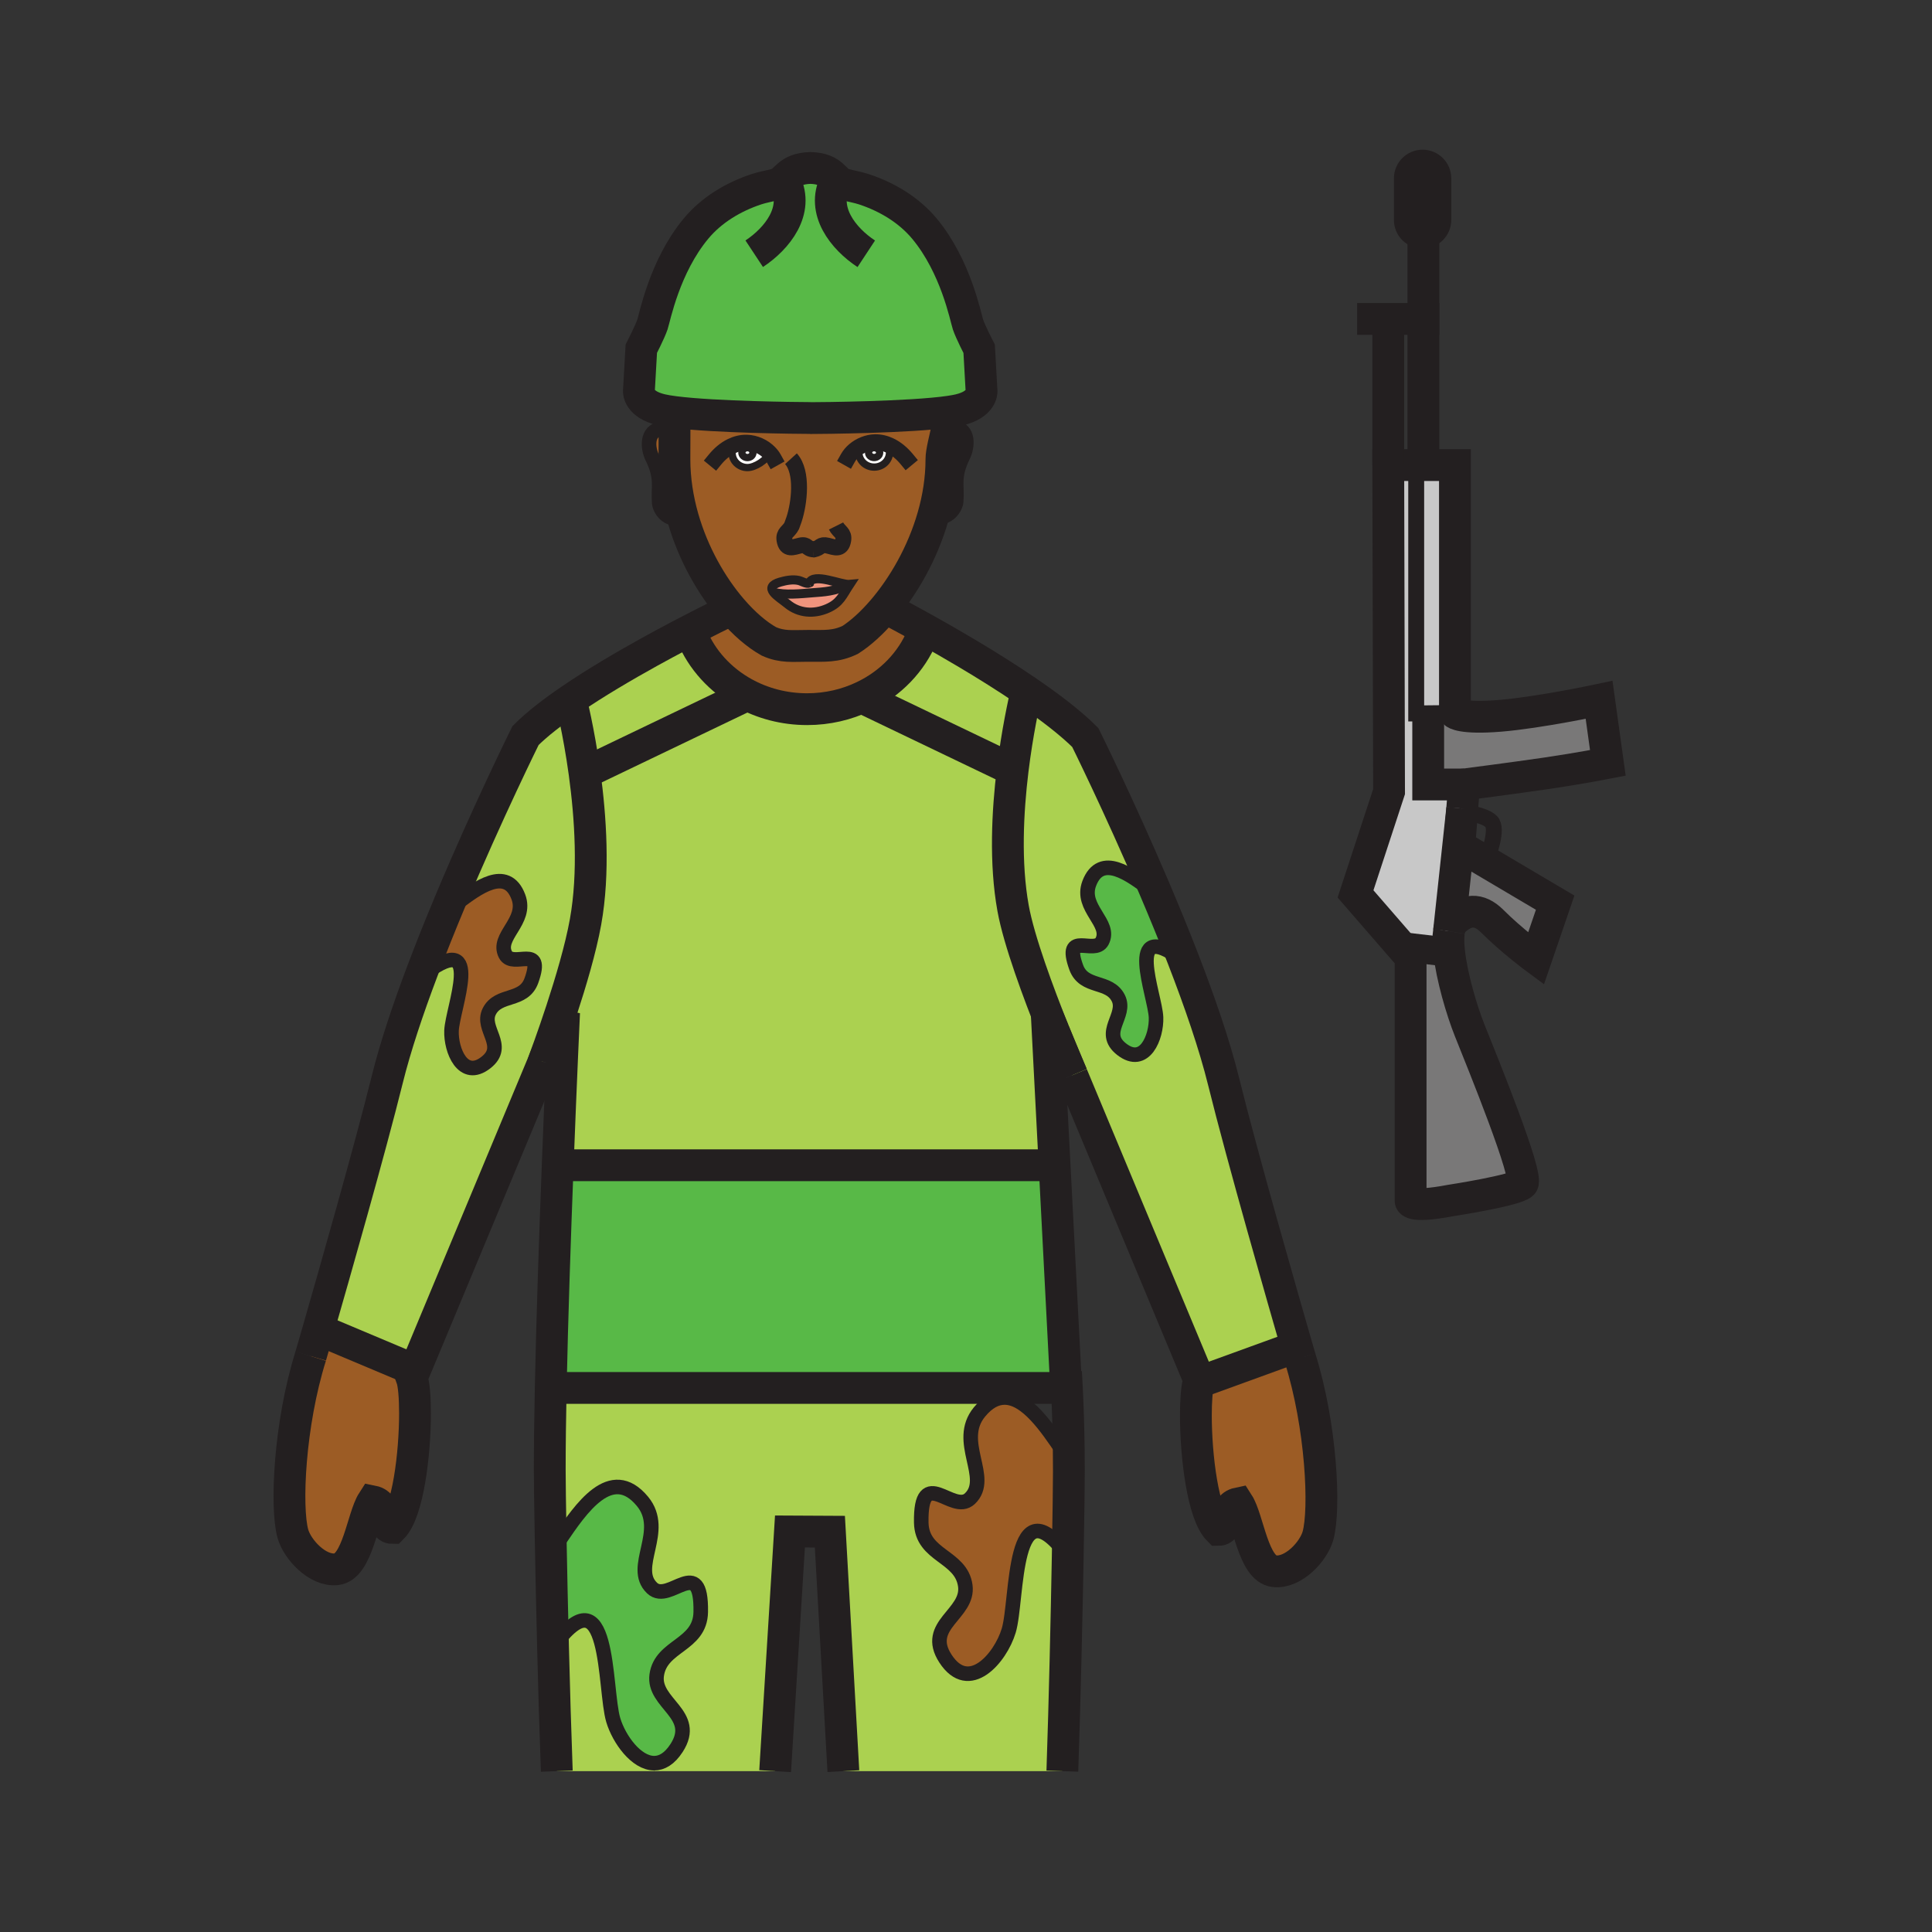 <?xml version="1.0" encoding="iso-8859-1"?>
<!-- Generator: Adobe Illustrator 12.0.1, SVG Export Plug-In . SVG Version: 6.00 Build 51448)  -->
<!DOCTYPE svg PUBLIC "-//W3C//DTD SVG 1.1//EN" "http://www.w3.org/Graphics/SVG/1.1/DTD/svg11.dtd">
<svg  version="1.1" id="Layer_1" xmlns="http://www.w3.org/2000/svg" xmlns:xlink="http://www.w3.org/1999/xlink" width="850.394" height="850.394"
	 viewBox="0 0 850.394 850.394" style="overflow:visible;enable-background:new 0 0 850.394 850.394;" xml:space="preserve">
<rect x="0" y="0" width="850.394" height="850.394" fill="#333333" stroke="none"/>
<g id="XMLID_1_">
	<g>
		<path style="fill:#9C5C25;" d="M136.76,596.91c0,0,1.23-4.24,3.25-11.25L142,586l40.64,17.1l-1.42,3.4
			c0.95,2.6,1.45,8.41,1.45,15.58c0,17.62-3.04,43.51-10.01,50.47c-5.16,0-1.58-10.28-8.63-11.7c-4.48,6.95-6.61,28.841-15.9,29.87
			c-8.38,0.99-17.29-8.76-19.21-15.609C125.65,663.45,127.4,626.74,136.76,596.91z"/>
		<path style="fill:#ABD150;" d="M257.3,340.25c2.63,19.2,4.33,43.94,0.43,65.55c-4.23,23.49-17.63,59.271-18.46,61.48
			c-0.03,0.069-0.04,0.109-0.04,0.109L182.64,603.1L142,586l-1.99-0.34c6.89-23.93,22.95-80.19,30.48-110.63
			c3.53-14.25,9.08-30.811,15.44-47.65l1.74,0.65c25.55-18.74,11.44,15.81,11.07,25.649c-0.32,8.551,5.02,21.96,15.17,13.99
			c9.44-7.4-2.43-14.81,1.45-22.49c4.09-8.069,15.1-4.06,18.53-13.54c5.98-16.57-8.12-5.149-11.41-11.47
			c-4.17-7.98,9.73-14.64,5.68-25.39c-5.19-13.77-18.24-3.82-26.94,2.69l-2.87-1.19c16.4-39.1,32.98-72.53,32.98-72.53
			c5.02-5.02,12-10.41,19.9-15.8l0.02,0.02C251.25,307.97,254.72,321.45,257.3,340.25z"/>
		<polygon style="fill:#C8C8C8;" points="623.36,204.71 626.53,204.71 640.41,204.71 640.41,313.84 628.64,313.96 623.36,314.02 		
			"/>
		<path style="fill:#C8C8C8;" d="M623.36,314.02l5.279-0.06v0.02v31.32h15.811l-0.83,10.59v0.01l-5.811,53.91l-0.01,0.07
			c-0.41,2.45-0.35,5.65,0.061,9.25l-21.061-2.45l-20.149-23.22l14.76-45l-0.351-143.75h12.301V314.02z"/>
		<path style="fill:#797878;" d="M703.86,308.04l3.859,27.77c0,0-12.649,2.46-27.069,4.57c-14.41,2.11-36.2,4.92-36.2,4.92H628.64
			v-31.32v-0.02l11.771-0.12c0,0,2.63,2.64,19.859,1.23C677.5,313.66,703.86,308.04,703.86,308.04z"/>
		<path style="fill:#797878;" d="M684.52,397.32l-8.43,24.61c0,0-10.72-7.91-19.34-16.53c-5.8-5.79-11.6-5.27-17.22,0.36
			c-0.86,0.86-1.42,2.26-1.721,4.05l5.811-53.91l-0.12,1.63l-1.16,14.84l11.3,6.69L684.52,397.32z"/>
		<path style="fill:#797878;" d="M646.91,453.57c5.62,14.05,26.189,64.489,23.2,67.479c-2.99,2.99-31.641,7.38-31.641,7.38
			c-18.63,3.521-17.569,0-17.569,0V421.4l-4.101-4.72l21.061,2.45C639.06,430.03,643.34,444.63,646.91,453.57z"/>
		<path style="fill:#58B947;" d="M356.72,73.92c10.46,0.36,10.07,5.87,14.99,7.23c2.85,0.79,5.77,1.24,8.62,2.18
			c10.12,3.35,19.68,9.04,26.56,17.29c13.86,16.64,18.13,39.04,19.19,42.24c1.07,3.2,4.91,10.67,4.91,10.67l1.06,18.76
			c0,0,0.26,5.72-9.8,8.11c-1.18,0.28-2.62,0.54-4.26,0.78c-17.17,2.52-56.57,2.85-61.44,2.85v-0.04
			c-5.37-0.01-41.8-0.35-59.54-2.62c-2.37-0.3-4.4-0.63-5.99-1.01c-10.07-2.39-9.81-8.11-9.81-8.11l1.07-18.76
			c0,0,3.84-7.47,4.9-10.67c1.07-3.2,5.34-25.59,19.2-42.23c6.88-8.26,16.44-13.94,26.56-17.3c2.84-0.94,5.77-1.38,8.62-2.18
			c2.46-0.68,3.63-2.39,5.5-3.97S351.5,74.1,356.72,73.92z"/>
		<path style="fill:#9C5C25;" d="M222.48,420.17c3.29,6.32,17.39-5.1,11.41,11.47c-3.43,9.48-14.44,5.471-18.53,13.54
			c-3.88,7.681,7.99,15.09-1.45,22.49c-10.15,7.97-15.49-5.439-15.17-13.99c0.37-9.84,14.48-44.39-11.07-25.649l-1.74-0.65
			c3.93-10.42,8.17-20.95,12.42-31.1l2.87,1.19c8.7-6.51,21.75-16.46,26.94-2.69C232.21,405.53,218.31,412.19,222.48,420.17z"/>
		<path style="fill:#9C5C25;" d="M470.42,638.1c0.04,3.11,0.061,6.28,0.061,9.521c0,5.43-0.181,19.28-0.5,37.229
			c-24.801-33.54-21.87,19.301-25.98,32.9c-3.64,12.09-17.51,28.25-27.86,12.28c-9.63-14.851,10.48-19.511,8.74-32.08
			c-1.83-13.24-19.13-12.891-19.38-27.771c-0.43-25.989,13.79-3.3,21.41-10.54c9.64-9.159-6.56-25.09,4.229-38.159
			c3.74-4.521,7.44-6.351,11.051-6.351c9.72,0,18.67,13.33,25.26,23.01L470.42,638.1z"/>
		<path style="fill:#58B947;" d="M520.66,421.85l-0.75,0.31c-25.54-18.74-11.44,15.81-11.07,25.649
			c0.32,8.551-5.01,21.96-15.17,13.99c-9.439-7.399,2.43-14.8-1.45-22.49c-4.08-8.069-15.09-4.06-18.52-13.54
			c-5.99-16.57,8.109-5.15,11.41-11.47c4.159-7.99-9.73-14.64-5.681-25.4c5.181-13.76,18.24-3.81,26.94,2.7l1.66-0.71
			C512.29,400.89,516.6,411.37,520.66,421.85z"/>
		<path style="fill:#58B947;" d="M287.03,699.01c7.62,7.25,21.84-15.439,21.41,10.54c-0.25,14.88-17.54,14.54-19.38,27.771
			c-1.74,12.569,18.38,17.229,8.74,32.09c-3.09,4.77-6.5,6.67-9.85,6.67c-7.87,0-15.46-10.48-18.01-18.95
			c-4.14-13.71-1.13-67.21-26.52-32.18c-0.43-17.25-0.78-33.79-1.03-47.37l4.11-0.07c9.02-13.25,22.48-33.38,36.3-16.66
			C293.6,673.92,277.4,689.86,287.03,699.01z"/>
		<path style="fill:#58B947;" d="M465.4,610.92h-23.21H246.61l-4.2-0.09c0.64-30.97,1.89-67.26,3.07-97.93h218.71l4.72,91.02
			l0.31-0.02c0.13,2.21,0.261,4.479,0.37,6.8L465.4,610.92z"/>
		<path style="fill:#9C5C25;" d="M407.66,277.23L406,279.7c-4.75,11.63-14.02,21.19-25.83,26.84c-7.46,3.59-15.93,5.61-24.91,5.61
			c-10.13,0-19.62-2.57-27.74-7.05c-10.43-5.76-18.6-14.67-22.98-25.32l-5.14-0.12c11.25-5.91,19.99-10.16,22.68-11.46
			c5.38,6.27,11.05,11.14,16.35,14.11c5.99,2.65,10.37,1.97,17.19,1.97c7.38,0,12.24,0.44,18.62-2.63
			c4.57-2.92,9.54-7.39,14.38-13.06l3.23,0.07C391.85,268.66,398.22,271.96,407.66,277.23z"/>
		<path style="fill:#ABD150;" d="M445.74,338.87c2.02-16.44,4.91-29.6,6.109-34.68c10.101,6.89,19.391,13.97,25.851,20.43
			c0,0,14.85,29.93,30.33,66.27l-1.66,0.71c-8.7-6.51-21.76-16.46-26.94-2.7c-4.05,10.76,9.84,17.41,5.681,25.4
			c-3.301,6.32-17.4-5.1-11.41,11.47c3.43,9.48,14.439,5.47,18.52,13.54c3.88,7.69-7.989,15.091,1.45,22.49
			c10.16,7.97,15.49-5.439,15.17-13.99c-0.37-9.84-14.47-44.39,11.07-25.649l0.75-0.31c7.37,19.01,13.92,38,17.89,54.06
			c8.271,33.51,26.9,98.3,32.25,116.84l-43.29,15.73c0.101-0.41,0.21-0.78,0.33-1.101l-55.93-134.09c0,0-0.021-0.05-0.061-0.14
			l-8.04-19.28c-0.02-0.03-0.029-0.07-0.04-0.101c-6.609-16.489-15.26-39.649-17.85-54.02C442.33,379.86,443.49,357.3,445.74,338.87
			z"/>
		<path style="fill:#ABD150;" d="M287.95,776.08v3.51h-42.87c-0.64-17.21-1.2-36.32-1.66-54.64c25.39-35.03,22.38,18.47,26.52,32.18
			C272.49,765.6,280.08,776.08,287.95,776.08z"/>
		<path style="fill:#ABD150;" d="M469.98,684.85c-0.49,27.221-1.32,63.851-2.37,94.74h-96.39l-5.94-105.399l-17.57-0.091
			l-6.52,105.49h-53.24v-3.51c3.35,0,6.76-1.9,9.85-6.67c9.64-14.86-10.48-19.521-8.74-32.09c1.84-13.23,19.13-12.891,19.38-27.771
			c0.43-25.979-13.79-3.29-21.41-10.54c-9.63-9.149,6.57-25.09-4.23-38.16c-13.82-16.72-27.28,3.41-36.3,16.66l-4.11,0.07
			c-0.27-14.66-0.41-25.87-0.41-30.79c0-10.44,0.16-22.71,0.43-35.96l4.2,0.09H442.19v4.21c-3.61,0-7.311,1.83-11.051,6.351
			c-10.79,13.069,5.41,29-4.229,38.159c-7.62,7.24-21.84-15.449-21.41,10.54c0.25,14.88,17.55,14.53,19.38,27.771
			c1.74,12.569-18.37,17.229-8.74,32.08c10.35,15.97,24.22-0.19,27.86-12.28C448.11,704.15,445.18,651.31,469.98,684.85z"/>
		<path style="fill:#ABD150;" d="M451.85,304.19c-1.199,5.08-4.09,18.24-6.109,34.68l-65.01-31.18l-0.56-1.15
			c11.81-5.65,21.08-15.21,25.83-26.84l1.66-2.47c5.29,2.95,11.56,6.53,18.2,10.49C434.3,292.75,443.36,298.4,451.85,304.19z"/>
		<path style="fill:#ABD150;" d="M451.85,304.19c-1.199,5.08-4.09,18.24-6.109,34.68l-65.01-31.18l-0.56-1.15
			c11.81-5.65,21.08-15.21,25.83-26.84l1.66-2.47c5.29,2.95,11.56,6.53,18.2,10.49C434.3,292.75,443.36,298.4,451.85,304.19z"/>
		<path style="fill:#ABD150;" d="M304.54,279.78c4.38,10.65,12.55,19.56,22.98,25.32l-0.9,1.9l-69.32,33.25
			c-2.58-18.8-6.05-32.28-6.05-32.28l-0.02-0.02c10.8-7.37,23.31-14.73,34.83-21.1c4.67-2.58,9.17-5,13.34-7.19L304.54,279.78z"/>
		<path style="fill:#ABD150;" d="M248.29,445.66l-9.02,21.62c0.83-2.21,14.23-37.99,18.46-61.48c3.9-21.61,2.2-46.35-0.43-65.55
			L326.62,307l0.9-1.9c8.12,4.48,17.61,7.05,27.74,7.05c8.98,0,17.45-2.02,24.91-5.61l0.56,1.15l65.01,31.18
			c-2.25,18.43-3.41,40.99,0.18,60.88c2.59,14.37,11.24,37.53,17.85,54.02l-3.02-7.239l3.44,66.37H245.48
			C246.93,474.98,248.29,445.66,248.29,445.66z"/>
		<path style="fill:#EF947D;" d="M356.21,256.63c1.85-4.75,14.12,0.99,17.82,0.62c-7.09,3.21-11.2,3.25-16.23,3.65
			c-4.99,0.39-12.38,1.23-17.36-0.23c-1.28-1.69-1.08-3.29,2.98-4.47c2.53-0.73,5.55-1.3,8.15-0.7c1.38,0.32,3.39,1.64,4.63,1.14
			C356.21,256.63,356.21,256.63,356.21,256.63z"/>
		<path style="fill:#9C5C25;" d="M358.17,241.83c-0.07,0.02-0.14,0.03-0.22,0.04l0.57-0.03
			C358.4,241.84,358.28,241.84,358.17,241.83z M417.06,187.84c-1.08,5.3-2.68,10.95-2.68,14.27c0,8.67-1.37,17.2-3.7,25.29
			c-4.65,16.24-13.13,30.74-22.06,41.19c-4.84,5.67-9.81,10.14-14.38,13.06c-6.38,3.07-11.24,2.63-18.62,2.63
			c-6.82,0-11.2,0.68-17.19-1.97c-5.3-2.97-10.97-7.84-16.35-14.11c-8.85-10.29-16.95-24.39-21.47-40.19
			c-2.36-8.27-3.75-17-3.75-25.9c0-2.95,0-8.11,0.04-13.09c0.03-2.74,0.06-5.42,0.11-7.65c17.74,2.27,54.17,2.61,59.54,2.62v0.04
			c4.87,0,44.27-0.33,61.44-2.85C417.91,183.17,417.54,185.47,417.06,187.84z M338.73,199.33c-2.55-2.67-6.33-4.39-10.01-4.47
			c-2.47-0.06-4.76,0.53-6.86,1.56l0.52,1.11c-0.17,0.5-0.12,0.95-0.12,1.83c0,3.56,3.03,6.45,6.76,6.45
			C332.29,205.81,337.51,202.54,338.73,199.33z M376.03,198.21l1.93,0.01c0.01,0.21,0.08,0.44,0.08,0.94c0,3.56,3.02,6.44,6.75,6.44
			c3.72,0,6.74-2.88,6.74-6.44c0-0.97,0.07-1.42-0.17-1.99l0.47-1c-2.07-1.01-4.33-1.57-6.75-1.52
			C381.85,194.73,378.53,196.07,376.03,198.21z M364.29,267.79c5.58-2.46,6.56-5.73,9.74-10.54c-3.7,0.37-15.97-5.37-17.82-0.62
			c0,0,0,0-0.01,0.01c-1.24,0.5-3.25-0.82-4.63-1.14c-2.6-0.6-5.62-0.03-8.15,0.7c-4.06,1.18-4.26,2.78-2.98,4.47
			c1.32,1.74,4.24,3.58,6.11,5.12C351.59,269.96,358.17,270.5,364.29,267.79z"/>
		<path style="fill:#EF947D;" d="M346.55,265.79c-1.87-1.54-4.79-3.38-6.11-5.12c4.98,1.46,12.37,0.62,17.36,0.23
			c5.03-0.4,9.14-0.44,16.23-3.65c-3.18,4.81-4.16,8.08-9.74,10.54C358.17,270.5,351.59,269.96,346.55,265.79z"/>
		<path style="fill:#FFFFFF;" d="M326.55,199.24c0-1.21,1.1-2.18,2.44-2.18c1.35,0,2.43,0.97,2.43,2.18c0,1.19-1.08,2.17-2.43,2.17
			C327.65,201.41,326.55,200.43,326.55,199.24z"/>
		<path style="fill:#FFFFFF;" d="M384.75,201.39c-1.35,0-2.43-0.97-2.43-2.17c0-1.2,1.08-2.17,2.43-2.17s2.44,0.97,2.44,2.17
			C387.19,200.42,386.1,201.39,384.75,201.39z"/>
		<path style="fill:#FFFFFF;" d="M384.75,197.05c-1.35,0-2.43,0.97-2.43,2.17c0,1.2,1.08,2.17,2.43,2.17s2.44-0.97,2.44-2.17
			C387.19,198.02,386.1,197.05,384.75,197.05z M376.03,198.21c2.5-2.14,5.82-3.48,9.05-3.56c2.42-0.05,4.68,0.51,6.75,1.52l-0.47,1
			c0.24,0.57,0.17,1.02,0.17,1.99c0,3.56-3.02,6.44-6.74,6.44c-3.73,0-6.75-2.88-6.75-6.44c0-0.5-0.07-0.73-0.08-0.94L376.03,198.21
			z"/>
		<path style="fill:#FFFFFF;" d="M326.55,199.24c0,1.19,1.1,2.17,2.44,2.17c1.35,0,2.43-0.98,2.43-2.17c0-1.21-1.08-2.18-2.43-2.18
			C327.65,197.06,326.55,198.03,326.55,199.24z M329.02,205.81c-3.73,0-6.76-2.89-6.76-6.45c0-0.88-0.05-1.33,0.12-1.83l-0.52-1.11
			c2.1-1.03,4.39-1.62,6.86-1.56c3.68,0.08,7.46,1.8,10.01,4.47C337.51,202.54,332.29,205.81,329.02,205.81z"/>
		<path style="fill:#9C5C25;" d="M572.27,597.81c9.351,29.801,11.12,66.53,7.851,78.171c-1.92,6.88-10.811,16.59-19.22,15.6
			c-9.29-1-11.431-22.9-15.91-29.87c-7.03,1.46-3.42,11.7-8.62,11.7c-6.96-6.93-9.99-32.74-9.99-50.36
			c0-6.34,0.39-11.609,1.13-14.569l43.29-15.73C571.74,595.98,572.27,597.81,572.27,597.81z"/>
		<path style="fill:#9C5C25;" d="M420.88,220.7c-0.23,2.73-3.34,8.04-9.84,6.8l-0.36-0.1c2.33-8.09,3.7-16.62,3.7-25.29
			c0-3.32,1.6-8.97,2.68-14.27c0.9-0.11,1.84-0.09,2.83,0.07c6.91,1.1,5.98,8.86,4.08,12.73
			C419.35,210.05,421.46,213.52,420.88,220.7z"/>
		<path style="fill:#9C5C25;" d="M296.86,202.11c0,8.9,1.39,17.63,3.75,25.9l-0.61,0.17c-6.5,1.24-9.61-4.06-9.84-6.8
			c-0.59-7.18,1.53-10.64-3.09-20.06c-1.9-3.87-2.83-11.62,4.08-12.73c1.81-0.29,3.48-0.11,4.96,0.42l0.79,0.01
			C296.86,194,296.86,199.16,296.86,202.11z"/>
	</g>
	<g>
		<path style="fill:none;stroke:#231F20;stroke-width:14;" d="M136.76,596.91c0,0,1.23-4.24,3.25-11.25
			c6.89-23.93,22.95-80.19,30.48-110.63c3.53-14.25,9.08-30.811,15.44-47.65c3.93-10.42,8.17-20.95,12.42-31.1
			c16.4-39.1,32.98-72.53,32.98-72.53c5.02-5.02,12-10.41,19.9-15.8c10.8-7.37,23.31-14.73,34.83-21.1c4.67-2.58,9.17-5,13.34-7.19
			c11.25-5.91,19.99-10.16,22.68-11.46c0.56-0.27,0.86-0.41,0.86-0.41"/>
		<path style="fill:none;stroke:#231F20;stroke-width:14;" d="M239.23,467.39L182.64,603.1l-1.42,3.4c0.95,2.6,1.45,8.41,1.45,15.58
			c0,17.62-3.04,43.51-10.01,50.47c-5.16,0-1.58-10.28-8.63-11.7c-4.48,6.95-6.61,28.841-15.9,29.87
			c-8.38,0.99-17.29-8.76-19.21-15.609c-3.27-11.66-1.52-48.37,7.84-78.2"/>
		<path style="fill:none;stroke:#231F20;stroke-width:14;" d="M245.08,779.59c-0.64-17.21-1.2-36.32-1.66-54.64
			c-0.43-17.25-0.78-33.79-1.03-47.37c-0.27-14.66-0.41-25.87-0.41-30.79c0-10.44,0.16-22.71,0.43-35.96
			c0.64-30.97,1.89-67.26,3.07-97.93c1.45-37.92,2.81-67.24,2.81-67.24l-9.02,21.62"/>
		<path style="fill:none;stroke:#231F20;stroke-width:14;" d="M572.27,597.81c0,0-0.529-1.829-1.47-5.06
			c-5.35-18.54-23.979-83.33-32.25-116.84c-3.97-16.061-10.52-35.05-17.89-54.06c-4.061-10.48-8.37-20.96-12.63-30.96
			c-15.48-36.34-30.33-66.27-30.33-66.27c-6.46-6.46-15.75-13.54-25.851-20.43c-8.489-5.79-17.55-11.44-25.99-16.47
			c-6.64-3.96-12.91-7.54-18.2-10.49c-9.44-5.27-15.81-8.57-15.81-8.57"/>
		<path style="fill:none;stroke:#231F20;stroke-width:14;" d="M471.91,473.29l55.93,134.09c-0.12,0.32-0.229,0.69-0.33,1.101
			c-0.74,2.96-1.13,8.229-1.13,14.569c0,17.62,3.03,43.431,9.99,50.36c5.2,0,1.59-10.24,8.62-11.7
			c4.479,6.97,6.62,28.87,15.91,29.87c8.409,0.99,17.3-8.72,19.22-15.6c3.27-11.641,1.5-48.37-7.851-78.171"/>
		<line style="fill:none;stroke:#231F20;stroke-width:14;" x1="463.81" y1="453.87" x2="471.85" y2="473.15"/>
		<polyline style="fill:none;stroke:#231F20;stroke-width:14;" points="469.14,608.32 468.91,603.92 464.19,512.9 460.75,446.53 
			463.77,453.77 		"/>
		<path style="fill:none;stroke:#231F20;stroke-width:14;" d="M467.61,779.59c1.05-30.89,1.88-67.52,2.37-94.74
			c0.319-17.949,0.5-31.8,0.5-37.229c0-3.24-0.021-6.41-0.061-9.521c-0.12-9.81-0.41-18.96-0.83-27.399
			c-0.109-2.32-0.24-4.59-0.37-6.8"/>
		<polyline style="fill:none;stroke:#231F20;stroke-width:14;" points="371.22,779.59 365.28,674.19 347.71,674.1 341.19,779.59 		
			"/>
		<polyline style="fill:none;stroke:#231F20;stroke-width:14;" points="246.61,610.92 442.19,610.92 465.4,610.92 		"/>
		<path style="fill:none;stroke:#231F20;stroke-width:7;stroke-linecap:square;stroke-miterlimit:10;" d="M314.73,202.26
			c1.99-2.42,4.39-4.51,7.13-5.84c2.1-1.03,4.39-1.62,6.86-1.56c3.68,0.08,7.46,1.8,10.01,4.47c0.73,0.74,1.35,1.56,1.84,2.44"/>
		<path style="fill:none;stroke:#231F20;stroke-width:3.204;stroke-linecap:square;stroke-miterlimit:10;" d="M339,198
			c0,0.44-0.09,0.88-0.27,1.33c-1.22,3.21-6.44,6.48-9.71,6.48c-3.73,0-6.76-2.89-6.76-6.45c0-0.88-0.05-1.33,0.12-1.83"/>
		<path style="fill:none;stroke:#231F20;stroke-width:7;stroke-linecap:square;stroke-miterlimit:10;" d="M399.08,202.06
			c-2.02-2.44-4.47-4.56-7.25-5.89c-2.07-1.01-4.33-1.57-6.75-1.52c-3.23,0.08-6.55,1.42-9.05,3.56c-1.14,0.97-2.1,2.11-2.81,3.37"
			/>
		<path style="fill:none;stroke:#231F20;stroke-width:3.204;stroke-linecap:square;stroke-miterlimit:10;" d="M377.96,198.22
			c0.01,0.21,0.08,0.44,0.08,0.94c0,3.56,3.02,6.44,6.75,6.44c3.72,0,6.74-2.88,6.74-6.44c0-0.97,0.07-1.42-0.17-1.99"/>
		<path style="fill:none;stroke:#231F20;stroke-width:6.408;" d="M296.11,189.01c-1.48-0.53-3.15-0.71-4.96-0.42
			c-6.91,1.11-5.98,8.86-4.08,12.73c4.62,9.42,2.5,12.88,3.09,20.06c0.23,2.74,3.34,8.04,9.84,6.8"/>
		<path style="fill:none;stroke:#231F20;stroke-width:6.408;" d="M414.92,188.33c0.67-0.24,1.39-0.41,2.14-0.49
			c0.9-0.11,1.84-0.09,2.83,0.07c6.91,1.1,5.98,8.86,4.08,12.73c-4.62,9.41-2.51,12.88-3.09,20.06c-0.23,2.73-3.34,8.04-9.84,6.8"/>
		<path style="fill:none;stroke:#231F20;stroke-width:14;" d="M418,180c0.01,0.38,0.01,0.77-0.01,1.18
			c-0.08,1.99-0.45,4.29-0.93,6.66c-1.08,5.3-2.68,10.95-2.68,14.27c0,8.67-1.37,17.2-3.7,25.29
			c-4.65,16.24-13.13,30.74-22.06,41.19c-4.84,5.67-9.81,10.14-14.38,13.06c-6.38,3.07-11.24,2.63-18.62,2.63
			c-6.82,0-11.2,0.68-17.19-1.97c-5.3-2.97-10.97-7.84-16.35-14.11c-8.85-10.29-16.95-24.39-21.47-40.19
			c-2.36-8.27-3.75-17-3.75-25.9c0-2.95,0-8.11,0.04-13.09c0.03-2.74,0.06-5.42,0.11-7.65c0-0.05,0-0.09,0-0.14"/>
		<path style="fill:none;stroke:#231F20;stroke-width:7;" d="M358.17,241.83c3.26-0.59,2.67-2.5,6.13-1.67
			c2.97,0.73,6.13,2.21,6.87-2.44c0.52-3.2-1.89-3.63-3.17-6.2"/>
		<path style="fill:none;stroke:#231F20;stroke-width:7;" d="M358.17,241.83c0.11,0.01,0.23,0.01,0.35,0.01l-0.57,0.03
			C358.03,241.86,358.1,241.85,358.17,241.83z"/>
		<path style="fill:none;stroke:#231F20;stroke-width:7;" d="M348.15,201.91c5.33,5.86,3.72,19.63,1.33,26.79l-1.01,2.79
			c-1.28,2.57-3.69,2.99-3.17,6.2c0.74,4.64,3.9,3.16,6.87,2.44c3.42-0.82,2.67,1.55,6,1.7"/>
		<path style="fill:none;stroke:#231F20;stroke-width:3.204;" d="M331.42,199.24c0,1.19-1.08,2.17-2.43,2.17
			c-1.34,0-2.44-0.98-2.44-2.17c0-1.21,1.1-2.18,2.44-2.18C330.34,197.06,331.42,198.03,331.42,199.24z"/>
		<path style="fill:none;stroke:#231F20;stroke-width:3.204;" d="M387.19,199.22c0,1.2-1.09,2.17-2.44,2.17s-2.43-0.97-2.43-2.17
			c0-1.2,1.08-2.17,2.43-2.17S387.19,198.02,387.19,199.22z"/>
		<polyline style="fill:none;stroke:#231F20;stroke-width:14;" points="142,586 182.64,603.1 184.8,604.01 		"/>
		<polyline style="fill:none;stroke:#231F20;stroke-width:14;" points="572.27,592.22 570.8,592.75 527.51,608.48 526.32,608.91 		
			"/>
		<path style="fill:none;stroke:#231F20;stroke-width:14;" d="M406,279.7c-4.75,11.63-14.02,21.19-25.83,26.84
			c-7.46,3.59-15.93,5.61-24.91,5.61c-10.13,0-19.62-2.57-27.74-7.05c-10.43-5.76-18.6-14.67-22.98-25.32"/>
		<path style="fill:none;stroke:#231F20;stroke-width:14;" d="M251.25,307.97c0,0,3.47,13.48,6.05,32.28
			c2.63,19.2,4.33,43.94,0.43,65.55c-4.23,23.49-17.63,59.271-18.46,61.48c-0.03,0.069-0.04,0.109-0.04,0.109"/>
		<path style="fill:none;stroke:#231F20;stroke-width:14;" d="M452.4,301.92c0,0-0.2,0.79-0.551,2.27
			c-1.199,5.08-4.09,18.24-6.109,34.68c-2.25,18.43-3.41,40.99,0.18,60.88c2.59,14.37,11.24,37.53,17.85,54.02
			c0.011,0.03,0.021,0.07,0.04,0.101c4.181,10.42,7.54,18.149,8.04,19.28c0.04,0.09,0.061,0.14,0.061,0.14"/>
		<polyline style="fill:none;stroke:#231F20;stroke-width:14;" points="245.47,512.9 245.48,512.9 464.19,512.9 		"/>
		<path style="fill:none;stroke:#231F20;stroke-width:14;" d="M345.63,80.11c6.2,12.58-3.48,24.86-13.65,31.57"/>
		<path style="fill:none;stroke:#231F20;stroke-width:14;" d="M356.55,184.03c4.87,0,44.27-0.33,61.44-2.85
			c1.64-0.24,3.08-0.5,4.26-0.78c10.06-2.39,9.8-8.11,9.8-8.11l-1.06-18.76c0,0-3.84-7.47-4.91-10.67
			c-1.06-3.2-5.33-25.6-19.19-42.24c-6.88-8.25-16.44-13.94-26.56-17.29c-2.85-0.94-5.77-1.39-8.62-2.18
			c-4.92-1.36-4.53-6.87-14.99-7.23c-5.22,0.18-7.79,1.64-9.66,3.22s-3.04,3.29-5.5,3.97c-2.85,0.8-5.78,1.24-8.62,2.18
			c-10.12,3.36-19.68,9.04-26.56,17.3c-13.86,16.64-18.13,39.03-19.2,42.23c-1.06,3.2-4.9,10.67-4.9,10.67l-1.07,18.76
			c0,0-0.26,5.72,9.81,8.11c1.59,0.38,3.62,0.71,5.99,1.01c17.74,2.27,54.17,2.61,59.54,2.62c0.06,0,0.12,0,0.17,0"/>
		<path style="fill:none;stroke:#231F20;stroke-width:14;" d="M367.64,80.15c-6.21,12.58,3.48,24.86,13.66,31.56"/>
		<path style="fill:none;stroke:#231F20;stroke-width:14;" d="M643.62,355.89l0.83-10.59c0,0,21.79-2.81,36.2-4.92
			c14.42-2.11,27.069-4.57,27.069-4.57l-3.859-27.77c0,0-26.36,5.62-43.591,7.03c-17.229,1.41-19.859-1.23-19.859-1.23V204.71
			h-13.88h-3.17H611.06l0.351,143.75l-14.76,45l20.149,23.22l4.101,4.72v107.03c0,0-1.061,3.521,17.569,0
			c0,0,28.65-4.39,31.641-7.38c2.989-2.99-17.58-53.43-23.2-67.479c-3.57-8.94-7.851-23.54-9.05-34.44
			c-0.41-3.6-0.471-6.8-0.061-9.25"/>
		<path style="fill:none;stroke:#231F20;stroke-width:14;" d="M637.81,409.81c0.301-1.79,0.86-3.19,1.721-4.05
			c5.62-5.63,11.42-6.15,17.22-0.36c8.62,8.62,19.34,16.53,19.34,16.53l8.43-24.61l-30.88-18.26l-11.3-6.69l1.16-14.84l0.12-1.63"/>
		<path style="fill:none;stroke:#231F20;stroke-width:7;" d="M655,376.76c0,0,4.57-11.95,1.41-15.12
			c-3.17-3.16-11.96-4.04-11.96-4.04"/>
		<line style="fill:none;stroke:#231F20;stroke-width:12.816;" x1="616.8" y1="416.68" x2="637.86" y2="419.13"/>
		<polyline style="fill:none;stroke:#231F20;stroke-width:14;" points="626.53,204.71 626.53,140.38 626.53,102.77 		"/>
		<polyline style="fill:none;stroke:#231F20;stroke-width:14;" points="611.06,204.71 611.06,140.38 611.06,138.27 		"/>
		<path style="fill:none;stroke:#231F20;stroke-width:14;" d="M626.17,72.89c3.11,0,5.63,2.52,5.63,5.62V96.8
			c0,3.1-2.52,5.62-5.63,5.62c-1.55,0-2.95-0.63-3.97-1.65c-1.021-1.01-1.65-2.42-1.65-3.97V78.51
			C620.55,75.41,623.07,72.89,626.17,72.89z"/>
		<polyline style="fill:none;stroke:#231F20;stroke-width:14;" points="597.35,140.38 611.06,140.38 626.53,140.38 633.55,140.38 		
			"/>
		<polyline style="fill:none;stroke:#231F20;stroke-width:7;" points="640.41,313.84 628.64,313.96 623.36,314.02 623.36,204.71 		
			"/>
		<polyline style="fill:none;stroke:#231F20;stroke-width:14;" points="637.8,409.88 637.81,409.81 643.62,355.9 643.62,355.89 		
			"/>
		<polyline style="fill:none;stroke:#231F20;stroke-width:14;" points="644.45,345.3 628.64,345.3 628.64,313.98 		"/>
		<line style="fill:none;stroke:#231F20;stroke-width:14;" x1="257.3" y1="340.25" x2="326.62" y2="307"/>
		<polyline style="fill:none;stroke:#231F20;stroke-width:14;" points="450.05,340.94 445.74,338.87 380.73,307.69 		"/>
		<path style="fill:none;stroke:#231F20;stroke-width:6.408;" d="M246.5,677.51c9.02-13.25,22.48-33.38,36.3-16.66
			c10.8,13.07-5.4,29.011,4.23,38.16c7.62,7.25,21.84-15.439,21.41,10.54c-0.25,14.88-17.54,14.54-19.38,27.771
			c-1.74,12.569,18.38,17.229,8.74,32.09c-3.09,4.77-6.5,6.67-9.85,6.67c-7.87,0-15.46-10.48-18.01-18.95
			c-4.14-13.71-1.13-67.21-26.52-32.18c-0.39,0.54-0.79,1.109-1.2,1.689"/>
		<path style="fill:none;stroke:#231F20;stroke-width:6.408;" d="M201.22,397.47c8.7-6.51,21.75-16.46,26.94-2.69
			c4.05,10.75-9.85,17.41-5.68,25.39c3.29,6.32,17.39-5.1,11.41,11.47c-3.43,9.48-14.44,5.471-18.53,13.54
			c-3.88,7.681,7.99,15.09-1.45,22.49c-10.15,7.97-15.49-5.439-15.17-13.99c0.37-9.84,14.48-44.39-11.07-25.649"/>
		<path style="fill:none;stroke:#231F20;stroke-width:6.408;" d="M506.37,391.6c-8.7-6.51-21.76-16.46-26.94-2.7
			c-4.05,10.76,9.84,17.41,5.681,25.4c-3.301,6.32-17.4-5.1-11.41,11.47c3.43,9.48,14.439,5.47,18.52,13.54
			c3.88,7.69-7.989,15.091,1.45,22.49c10.16,7.97,15.49-5.439,15.17-13.99c-0.37-9.84-14.47-44.39,11.07-25.649"/>
		<path style="fill:none;stroke:#231F20;stroke-width:6.408;" d="M467.45,638.14c-6.59-9.68-15.54-23.01-25.26-23.01
			c-3.61,0-7.311,1.83-11.051,6.351c-10.79,13.069,5.41,29-4.229,38.159c-7.62,7.24-21.84-15.449-21.41,10.54
			c0.25,14.88,17.55,14.53,19.38,27.771c1.74,12.569-18.37,17.229-8.74,32.08c10.35,15.97,24.22-0.19,27.86-12.28
			c4.11-13.6,1.18-66.44,25.98-32.9c0.569,0.761,1.149,1.57,1.739,2.42"/>
		<path style="fill:none;stroke:#231F20;stroke-width:4;" d="M356.21,256.63c0.21-0.09,0.39-0.22,0.55-0.42"/>
		<path style="fill:none;stroke:#231F20;stroke-width:4;" d="M355.99,257.49c0.04-0.31,0.11-0.6,0.21-0.85
			c0.01-0.01,0.01-0.01,0.01-0.01c1.85-4.75,14.12,0.99,17.82,0.62c-3.18,4.81-4.16,8.08-9.74,10.54c-6.12,2.71-12.7,2.17-17.74-2
			c-1.87-1.54-4.79-3.38-6.11-5.12c-1.28-1.69-1.08-3.29,2.98-4.47c2.53-0.73,5.55-1.3,8.15-0.7c1.38,0.32,3.39,1.64,4.63,1.14"/>
		<path style="fill:none;stroke:#231F20;stroke-width:4;" d="M340.44,260.67c4.98,1.46,12.37,0.62,17.36,0.23
			c5.03-0.4,9.14-0.44,16.23-3.65"/>
	</g>
</g>
<rect style="fill:none;" width="850.394" height="850.394"/>
</svg>
